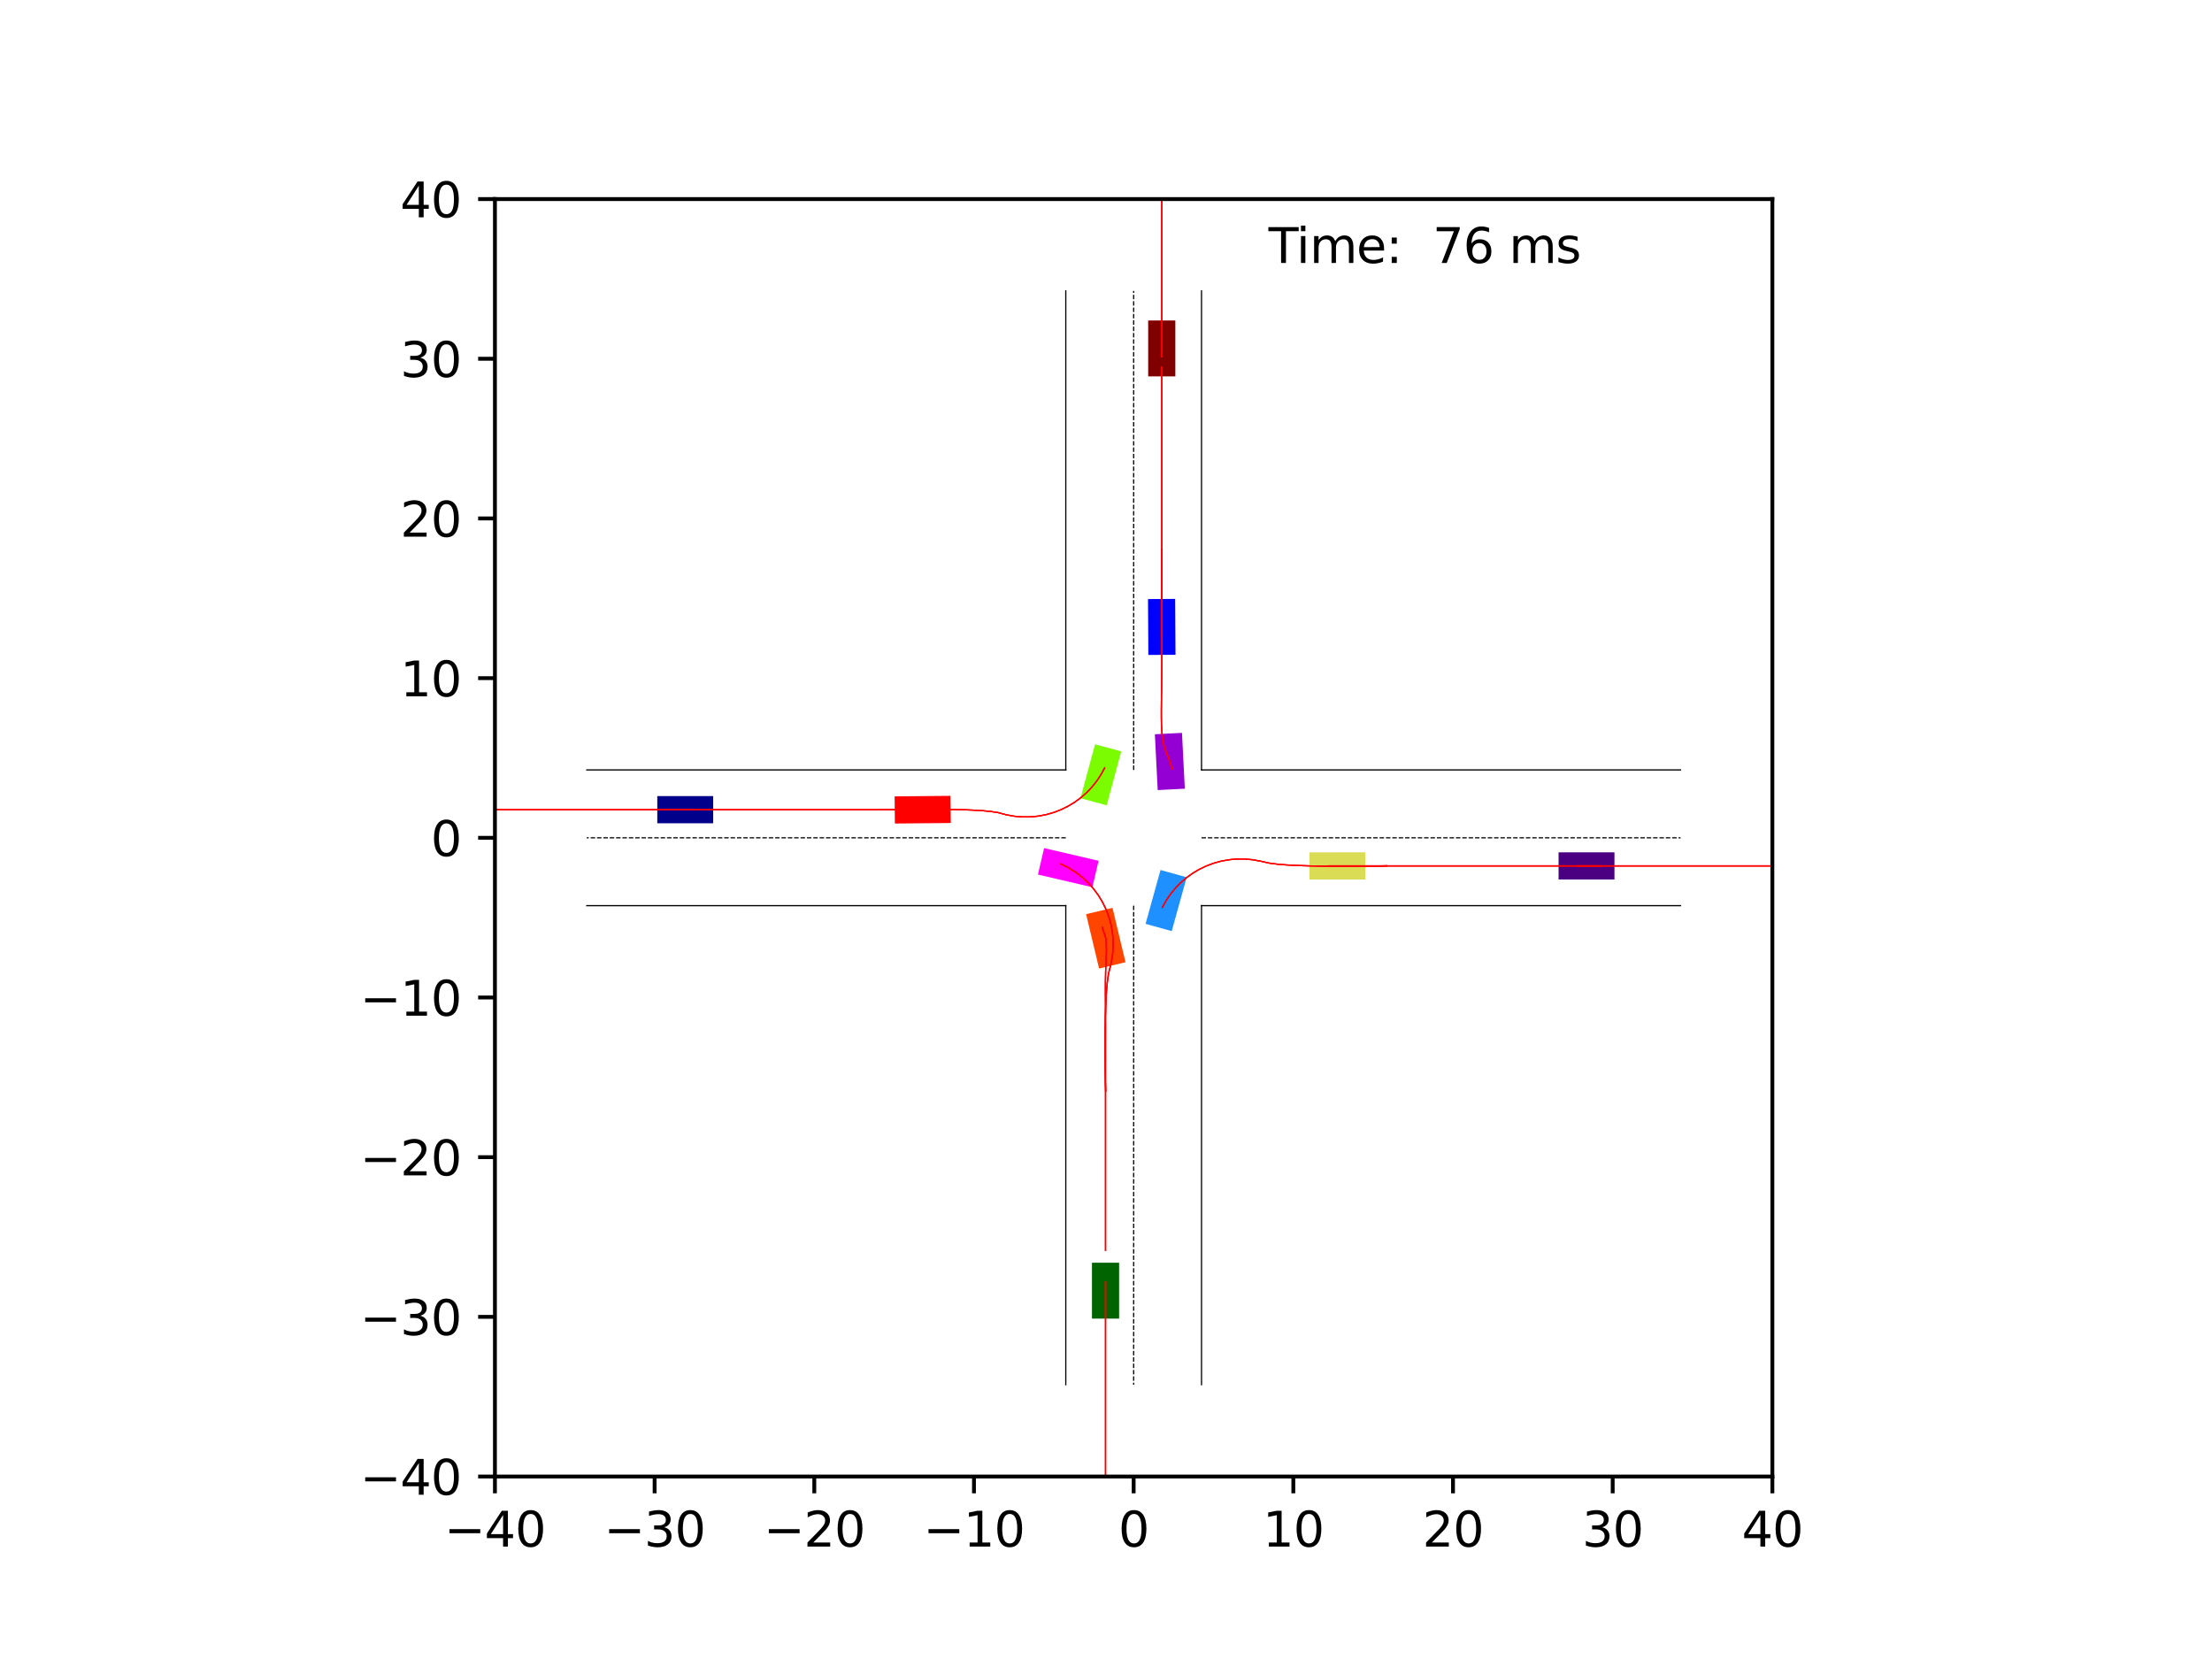 <?xml version="1.0" encoding="utf-8" standalone="no"?>
<!DOCTYPE svg PUBLIC "-//W3C//DTD SVG 1.1//EN"
  "http://www.w3.org/Graphics/SVG/1.1/DTD/svg11.dtd">
<svg xmlns:xlink="http://www.w3.org/1999/xlink" width="460.8pt" height="345.6pt" viewBox="0 0 460.8 345.6" xmlns="http://www.w3.org/2000/svg" version="1.1">
 <defs>
  <style type="text/css">*{stroke-linejoin: round; stroke-linecap: butt}</style>
 </defs>
 <g id="figure_1">
  <g id="patch_1">
   <path d="M 0 345.6 
L 460.8 345.6 
L 460.8 0 
L 0 0 
z
" style="fill: #ffffff"/>
  </g>
  <g id="axes_1">
   <g id="patch_2">
    <path d="M 103.104 307.584 
L 369.216 307.584 
L 369.216 41.472 
L 103.104 41.472 
z
" style="fill: #ffffff"/>
   </g>
   <g id="patch_3">
    <path d="M 148.568 165.845 
L 136.925 165.845 
L 136.926 171.5 
L 148.568 171.5 
z
" clip-path="url(#p9ac6612105)" style="fill: #00008b"/>
   </g>
   <g id="patch_4">
    <path d="M 244.843 78.406 
L 244.843 66.764 
L 239.188 66.764 
L 239.188 78.406 
z
" clip-path="url(#p9ac6612105)" style="fill: #800000"/>
   </g>
   <g id="patch_5">
    <path d="M 227.477 263.047 
L 227.477 274.689 
L 233.132 274.689 
L 233.132 263.047 
z
" clip-path="url(#p9ac6612105)" style="fill: #006400"/>
   </g>
   <g id="patch_6">
    <path d="M 324.678 183.211 
L 336.321 183.211 
L 336.321 177.556 
L 324.678 177.556 
z
" clip-path="url(#p9ac6612105)" style="fill: #4b0082"/>
   </g>
   <g id="patch_7">
    <path d="M 244.879 136.404 
L 244.807 124.762 
L 239.153 124.797 
L 239.224 136.439 
z
" clip-path="url(#p9ac6612105)" style="fill: #0000ff"/>
   </g>
   <g id="patch_8">
    <path d="M 198.011 165.79 
L 186.369 165.9 
L 186.422 171.555 
L 198.064 171.445 
z
" clip-path="url(#p9ac6612105)" style="fill: #ff0000"/>
   </g>
   <g id="patch_9">
    <path d="M 272.79 183.213 
L 284.433 183.208 
L 284.43 177.553 
L 272.788 177.558 
z
" clip-path="url(#p9ac6612105)" style="fill: #dbdc56"/>
   </g>
   <g id="patch_10">
    <path d="M 246.821 164.299 
L 246.228 152.671 
L 240.58 152.959 
L 241.174 164.587 
z
" clip-path="url(#p9ac6612105)" style="fill: #9400d3"/>
   </g>
   <g id="patch_11">
    <path d="M 244.092 193.969 
L 247.205 182.751 
L 241.756 181.239 
L 238.643 192.457 
z
" clip-path="url(#p9ac6612105)" style="fill: #1e90ff"/>
   </g>
   <g id="patch_12">
    <path d="M 226.255 190.438 
L 228.96 201.762 
L 234.46 200.448 
L 231.755 189.124 
z
" clip-path="url(#p9ac6612105)" style="fill: #ff4500"/>
   </g>
   <g id="patch_13">
    <path d="M 228.116 155.054 
L 225.084 166.295 
L 230.544 167.767 
L 233.576 156.526 
z
" clip-path="url(#p9ac6612105)" style="fill: #7cfc00"/>
   </g>
   <g id="patch_14">
    <path d="M 216.226 182.184 
L 227.565 184.826 
L 228.848 179.319 
L 217.51 176.677 
z
" clip-path="url(#p9ac6612105)" style="fill: #ff00ff"/>
   </g>
   <g id="matplotlib.axis_1">
    <g id="xtick_1">
     <g id="line2d_1">
      <defs>
       <path id="m65da8e145f" d="M 0 0 
L 0 3.5 
" style="stroke: #000000; stroke-width: 0.8"/>
      </defs>
      <g>
       <use xlink:href="#m65da8e145f" x="103.104" y="307.584" style="stroke: #000000; stroke-width: 0.8"/>
      </g>
     </g>
     <g id="text_1">
      <!-- −40 -->
      <g transform="translate(92.552 322.182) scale(0.1 -0.1)">
       <defs>
        <path id="DejaVuSans-2212" d="M 678 2272 
L 4684 2272 
L 4684 1741 
L 678 1741 
L 678 2272 
z
" transform="scale(0.016)"/>
        <path id="DejaVuSans-34" d="M 2419 4116 
L 825 1625 
L 2419 1625 
L 2419 4116 
z
M 2253 4666 
L 3047 4666 
L 3047 1625 
L 3713 1625 
L 3713 1100 
L 3047 1100 
L 3047 0 
L 2419 0 
L 2419 1100 
L 313 1100 
L 313 1709 
L 2253 4666 
z
" transform="scale(0.016)"/>
        <path id="DejaVuSans-30" d="M 2034 4250 
Q 1547 4250 1301 3770 
Q 1056 3291 1056 2328 
Q 1056 1369 1301 889 
Q 1547 409 2034 409 
Q 2525 409 2770 889 
Q 3016 1369 3016 2328 
Q 3016 3291 2770 3770 
Q 2525 4250 2034 4250 
z
M 2034 4750 
Q 2819 4750 3233 4129 
Q 3647 3509 3647 2328 
Q 3647 1150 3233 529 
Q 2819 -91 2034 -91 
Q 1250 -91 836 529 
Q 422 1150 422 2328 
Q 422 3509 836 4129 
Q 1250 4750 2034 4750 
z
" transform="scale(0.016)"/>
       </defs>
       <use xlink:href="#DejaVuSans-2212"/>
       <use xlink:href="#DejaVuSans-34" x="83.789"/>
       <use xlink:href="#DejaVuSans-30" x="147.412"/>
      </g>
     </g>
    </g>
    <g id="xtick_2">
     <g id="line2d_2">
      <g>
       <use xlink:href="#m65da8e145f" x="136.368" y="307.584" style="stroke: #000000; stroke-width: 0.8"/>
      </g>
     </g>
     <g id="text_2">
      <!-- −30 -->
      <g transform="translate(125.816 322.182) scale(0.1 -0.1)">
       <defs>
        <path id="DejaVuSans-33" d="M 2597 2516 
Q 3050 2419 3304 2112 
Q 3559 1806 3559 1356 
Q 3559 666 3084 287 
Q 2609 -91 1734 -91 
Q 1441 -91 1130 -33 
Q 819 25 488 141 
L 488 750 
Q 750 597 1062 519 
Q 1375 441 1716 441 
Q 2309 441 2620 675 
Q 2931 909 2931 1356 
Q 2931 1769 2642 2001 
Q 2353 2234 1838 2234 
L 1294 2234 
L 1294 2753 
L 1863 2753 
Q 2328 2753 2575 2939 
Q 2822 3125 2822 3475 
Q 2822 3834 2567 4026 
Q 2313 4219 1838 4219 
Q 1578 4219 1281 4162 
Q 984 4106 628 3988 
L 628 4550 
Q 988 4650 1302 4700 
Q 1616 4750 1894 4750 
Q 2613 4750 3031 4423 
Q 3450 4097 3450 3541 
Q 3450 3153 3228 2886 
Q 3006 2619 2597 2516 
z
" transform="scale(0.016)"/>
       </defs>
       <use xlink:href="#DejaVuSans-2212"/>
       <use xlink:href="#DejaVuSans-33" x="83.789"/>
       <use xlink:href="#DejaVuSans-30" x="147.412"/>
      </g>
     </g>
    </g>
    <g id="xtick_3">
     <g id="line2d_3">
      <g>
       <use xlink:href="#m65da8e145f" x="169.632" y="307.584" style="stroke: #000000; stroke-width: 0.8"/>
      </g>
     </g>
     <g id="text_3">
      <!-- −20 -->
      <g transform="translate(159.08 322.182) scale(0.1 -0.1)">
       <defs>
        <path id="DejaVuSans-32" d="M 1228 531 
L 3431 531 
L 3431 0 
L 469 0 
L 469 531 
Q 828 903 1448 1529 
Q 2069 2156 2228 2338 
Q 2531 2678 2651 2914 
Q 2772 3150 2772 3378 
Q 2772 3750 2511 3984 
Q 2250 4219 1831 4219 
Q 1534 4219 1204 4116 
Q 875 4013 500 3803 
L 500 4441 
Q 881 4594 1212 4672 
Q 1544 4750 1819 4750 
Q 2544 4750 2975 4387 
Q 3406 4025 3406 3419 
Q 3406 3131 3298 2873 
Q 3191 2616 2906 2266 
Q 2828 2175 2409 1742 
Q 1991 1309 1228 531 
z
" transform="scale(0.016)"/>
       </defs>
       <use xlink:href="#DejaVuSans-2212"/>
       <use xlink:href="#DejaVuSans-32" x="83.789"/>
       <use xlink:href="#DejaVuSans-30" x="147.412"/>
      </g>
     </g>
    </g>
    <g id="xtick_4">
     <g id="line2d_4">
      <g>
       <use xlink:href="#m65da8e145f" x="202.896" y="307.584" style="stroke: #000000; stroke-width: 0.8"/>
      </g>
     </g>
     <g id="text_4">
      <!-- −10 -->
      <g transform="translate(192.344 322.182) scale(0.1 -0.1)">
       <defs>
        <path id="DejaVuSans-31" d="M 794 531 
L 1825 531 
L 1825 4091 
L 703 3866 
L 703 4441 
L 1819 4666 
L 2450 4666 
L 2450 531 
L 3481 531 
L 3481 0 
L 794 0 
L 794 531 
z
" transform="scale(0.016)"/>
       </defs>
       <use xlink:href="#DejaVuSans-2212"/>
       <use xlink:href="#DejaVuSans-31" x="83.789"/>
       <use xlink:href="#DejaVuSans-30" x="147.412"/>
      </g>
     </g>
    </g>
    <g id="xtick_5">
     <g id="line2d_5">
      <g>
       <use xlink:href="#m65da8e145f" x="236.16" y="307.584" style="stroke: #000000; stroke-width: 0.8"/>
      </g>
     </g>
     <g id="text_5">
      <!-- 0 -->
      <g transform="translate(232.979 322.182) scale(0.1 -0.1)">
       <use xlink:href="#DejaVuSans-30"/>
      </g>
     </g>
    </g>
    <g id="xtick_6">
     <g id="line2d_6">
      <g>
       <use xlink:href="#m65da8e145f" x="269.424" y="307.584" style="stroke: #000000; stroke-width: 0.8"/>
      </g>
     </g>
     <g id="text_6">
      <!-- 10 -->
      <g transform="translate(263.062 322.182) scale(0.1 -0.1)">
       <use xlink:href="#DejaVuSans-31"/>
       <use xlink:href="#DejaVuSans-30" x="63.623"/>
      </g>
     </g>
    </g>
    <g id="xtick_7">
     <g id="line2d_7">
      <g>
       <use xlink:href="#m65da8e145f" x="302.688" y="307.584" style="stroke: #000000; stroke-width: 0.8"/>
      </g>
     </g>
     <g id="text_7">
      <!-- 20 -->
      <g transform="translate(296.325 322.182) scale(0.1 -0.1)">
       <use xlink:href="#DejaVuSans-32"/>
       <use xlink:href="#DejaVuSans-30" x="63.623"/>
      </g>
     </g>
    </g>
    <g id="xtick_8">
     <g id="line2d_8">
      <g>
       <use xlink:href="#m65da8e145f" x="335.952" y="307.584" style="stroke: #000000; stroke-width: 0.8"/>
      </g>
     </g>
     <g id="text_8">
      <!-- 30 -->
      <g transform="translate(329.589 322.182) scale(0.1 -0.1)">
       <use xlink:href="#DejaVuSans-33"/>
       <use xlink:href="#DejaVuSans-30" x="63.623"/>
      </g>
     </g>
    </g>
    <g id="xtick_9">
     <g id="line2d_9">
      <g>
       <use xlink:href="#m65da8e145f" x="369.216" y="307.584" style="stroke: #000000; stroke-width: 0.8"/>
      </g>
     </g>
     <g id="text_9">
      <!-- 40 -->
      <g transform="translate(362.853 322.182) scale(0.1 -0.1)">
       <use xlink:href="#DejaVuSans-34"/>
       <use xlink:href="#DejaVuSans-30" x="63.623"/>
      </g>
     </g>
    </g>
   </g>
   <g id="matplotlib.axis_2">
    <g id="ytick_1">
     <g id="line2d_10">
      <defs>
       <path id="me2ee05da38" d="M 0 0 
L -3.5 0 
" style="stroke: #000000; stroke-width: 0.8"/>
      </defs>
      <g>
       <use xlink:href="#me2ee05da38" x="103.104" y="307.584" style="stroke: #000000; stroke-width: 0.8"/>
      </g>
     </g>
     <g id="text_10">
      <!-- −40 -->
      <g transform="translate(74.999 311.383) scale(0.1 -0.1)">
       <use xlink:href="#DejaVuSans-2212"/>
       <use xlink:href="#DejaVuSans-34" x="83.789"/>
       <use xlink:href="#DejaVuSans-30" x="147.412"/>
      </g>
     </g>
    </g>
    <g id="ytick_2">
     <g id="line2d_11">
      <g>
       <use xlink:href="#me2ee05da38" x="103.104" y="274.32" style="stroke: #000000; stroke-width: 0.8"/>
      </g>
     </g>
     <g id="text_11">
      <!-- −30 -->
      <g transform="translate(74.999 278.119) scale(0.1 -0.1)">
       <use xlink:href="#DejaVuSans-2212"/>
       <use xlink:href="#DejaVuSans-33" x="83.789"/>
       <use xlink:href="#DejaVuSans-30" x="147.412"/>
      </g>
     </g>
    </g>
    <g id="ytick_3">
     <g id="line2d_12">
      <g>
       <use xlink:href="#me2ee05da38" x="103.104" y="241.056" style="stroke: #000000; stroke-width: 0.8"/>
      </g>
     </g>
     <g id="text_12">
      <!-- −20 -->
      <g transform="translate(74.999 244.855) scale(0.1 -0.1)">
       <use xlink:href="#DejaVuSans-2212"/>
       <use xlink:href="#DejaVuSans-32" x="83.789"/>
       <use xlink:href="#DejaVuSans-30" x="147.412"/>
      </g>
     </g>
    </g>
    <g id="ytick_4">
     <g id="line2d_13">
      <g>
       <use xlink:href="#me2ee05da38" x="103.104" y="207.792" style="stroke: #000000; stroke-width: 0.8"/>
      </g>
     </g>
     <g id="text_13">
      <!-- −10 -->
      <g transform="translate(74.999 211.591) scale(0.1 -0.1)">
       <use xlink:href="#DejaVuSans-2212"/>
       <use xlink:href="#DejaVuSans-31" x="83.789"/>
       <use xlink:href="#DejaVuSans-30" x="147.412"/>
      </g>
     </g>
    </g>
    <g id="ytick_5">
     <g id="line2d_14">
      <g>
       <use xlink:href="#me2ee05da38" x="103.104" y="174.528" style="stroke: #000000; stroke-width: 0.8"/>
      </g>
     </g>
     <g id="text_14">
      <!-- 0 -->
      <g transform="translate(89.742 178.327) scale(0.1 -0.1)">
       <use xlink:href="#DejaVuSans-30"/>
      </g>
     </g>
    </g>
    <g id="ytick_6">
     <g id="line2d_15">
      <g>
       <use xlink:href="#me2ee05da38" x="103.104" y="141.264" style="stroke: #000000; stroke-width: 0.8"/>
      </g>
     </g>
     <g id="text_15">
      <!-- 10 -->
      <g transform="translate(83.379 145.063) scale(0.1 -0.1)">
       <use xlink:href="#DejaVuSans-31"/>
       <use xlink:href="#DejaVuSans-30" x="63.623"/>
      </g>
     </g>
    </g>
    <g id="ytick_7">
     <g id="line2d_16">
      <g>
       <use xlink:href="#me2ee05da38" x="103.104" y="108" style="stroke: #000000; stroke-width: 0.8"/>
      </g>
     </g>
     <g id="text_16">
      <!-- 20 -->
      <g transform="translate(83.379 111.799) scale(0.1 -0.1)">
       <use xlink:href="#DejaVuSans-32"/>
       <use xlink:href="#DejaVuSans-30" x="63.623"/>
      </g>
     </g>
    </g>
    <g id="ytick_8">
     <g id="line2d_17">
      <g>
       <use xlink:href="#me2ee05da38" x="103.104" y="74.736" style="stroke: #000000; stroke-width: 0.8"/>
      </g>
     </g>
     <g id="text_17">
      <!-- 30 -->
      <g transform="translate(83.379 78.535) scale(0.1 -0.1)">
       <use xlink:href="#DejaVuSans-33"/>
       <use xlink:href="#DejaVuSans-30" x="63.623"/>
      </g>
     </g>
    </g>
    <g id="ytick_9">
     <g id="line2d_18">
      <g>
       <use xlink:href="#me2ee05da38" x="103.104" y="41.472" style="stroke: #000000; stroke-width: 0.8"/>
      </g>
     </g>
     <g id="text_18">
      <!-- 40 -->
      <g transform="translate(83.379 45.271) scale(0.1 -0.1)">
       <use xlink:href="#DejaVuSans-34"/>
       <use xlink:href="#DejaVuSans-30" x="63.623"/>
      </g>
     </g>
    </g>
   </g>
   <g id="line2d_19">
    <path d="M 250.297 288.457 
L 250.297 188.665 
" clip-path="url(#p9ac6612105)" style="fill: none; stroke: #000000; stroke-width: 0.25; stroke-linecap: square"/>
   </g>
   <g id="line2d_20">
    <path d="M 250.297 188.665 
L 350.089 188.665 
" clip-path="url(#p9ac6612105)" style="fill: none; stroke: #000000; stroke-width: 0.25; stroke-linecap: square"/>
   </g>
   <g id="line2d_21">
    <path d="M 350.089 160.391 
L 250.297 160.391 
" clip-path="url(#p9ac6612105)" style="fill: none; stroke: #000000; stroke-width: 0.25; stroke-linecap: square"/>
   </g>
   <g id="line2d_22">
    <path d="M 250.297 160.391 
L 250.297 60.599 
" clip-path="url(#p9ac6612105)" style="fill: none; stroke: #000000; stroke-width: 0.25; stroke-linecap: square"/>
   </g>
   <g id="line2d_23">
    <path d="M 222.023 60.599 
L 222.023 160.391 
" clip-path="url(#p9ac6612105)" style="fill: none; stroke: #000000; stroke-width: 0.25; stroke-linecap: square"/>
   </g>
   <g id="line2d_24">
    <path d="M 222.023 160.391 
L 122.231 160.391 
" clip-path="url(#p9ac6612105)" style="fill: none; stroke: #000000; stroke-width: 0.25; stroke-linecap: square"/>
   </g>
   <g id="line2d_25">
    <path d="M 122.231 188.665 
L 222.023 188.665 
" clip-path="url(#p9ac6612105)" style="fill: none; stroke: #000000; stroke-width: 0.25; stroke-linecap: square"/>
   </g>
   <g id="line2d_26">
    <path d="M 222.023 188.665 
L 222.023 288.457 
" clip-path="url(#p9ac6612105)" style="fill: none; stroke: #000000; stroke-width: 0.25; stroke-linecap: square"/>
   </g>
   <g id="line2d_27">
    <path d="M 250.297 174.528 
L 350.089 174.528 
" clip-path="url(#p9ac6612105)" style="fill: none; stroke-dasharray: 0.925,0.4; stroke-dashoffset: 0; stroke: #000000; stroke-width: 0.25"/>
   </g>
   <g id="line2d_28">
    <path d="M 236.16 160.391 
L 236.16 60.599 
" clip-path="url(#p9ac6612105)" style="fill: none; stroke-dasharray: 0.925,0.4; stroke-dashoffset: 0; stroke: #000000; stroke-width: 0.25"/>
   </g>
   <g id="line2d_29">
    <path d="M 222.023 174.528 
L 122.231 174.528 
" clip-path="url(#p9ac6612105)" style="fill: none; stroke-dasharray: 0.925,0.4; stroke-dashoffset: 0; stroke: #000000; stroke-width: 0.25"/>
   </g>
   <g id="line2d_30">
    <path d="M 236.16 188.665 
L 236.16 288.457 
" clip-path="url(#p9ac6612105)" style="fill: none; stroke-dasharray: 0.925,0.4; stroke-dashoffset: 0; stroke: #000000; stroke-width: 0.25"/>
   </g>
   <g id="line2d_31">
    <path d="M 144.634 168.672 
L 142.747 168.672 
L 140.859 168.672 
L 138.972 168.672 
L 137.084 168.672 
L 135.197 168.672 
L 133.309 168.672 
L 131.422 168.672 
L 129.534 168.672 
L 127.647 168.672 
L 125.759 168.672 
L 123.872 168.672 
L 121.984 168.672 
L 120.097 168.672 
L 118.209 168.672 
L 116.322 168.672 
L 114.434 168.672 
L 112.547 168.672 
L 110.659 168.672 
L 108.772 168.672 
L 106.884 168.672 
L 104.996 168.672 
L 103.109 168.672 
L 101.221 168.672 
L 99.334 168.672 
L 97.446 168.672 
L 95.559 168.672 
L 93.671 168.672 
L 91.784 168.672 
L 89.896 168.672 
L 88.009 168.672 
" clip-path="url(#p9ac6612105)" style="fill: none; stroke: #ff0000; stroke-opacity: 0.2; stroke-width: 0.25; stroke-linecap: square"/>
   </g>
   <g id="line2d_32">
    <path d="M 144.634 168.672 
L 142.747 168.672 
L 140.859 168.672 
L 138.972 168.672 
L 137.084 168.672 
L 135.197 168.672 
L 133.309 168.672 
L 131.422 168.672 
L 129.534 168.672 
L 127.647 168.672 
L 125.759 168.672 
L 123.872 168.672 
L 121.984 168.672 
L 120.097 168.672 
L 118.209 168.672 
L 116.322 168.672 
L 114.434 168.672 
L 112.547 168.672 
L 110.659 168.672 
L 108.772 168.672 
L 106.884 168.672 
L 104.996 168.672 
L 103.109 168.672 
L 101.221 168.672 
L 99.334 168.672 
L 97.446 168.672 
L 95.559 168.672 
L 93.671 168.672 
L 91.784 168.672 
L 89.896 168.672 
L 88.009 168.672 
" clip-path="url(#p9ac6612105)" style="fill: none; stroke: #ff0000; stroke-opacity: 0.4; stroke-width: 0.25; stroke-linecap: square"/>
   </g>
   <g id="line2d_33">
    <path d="M 144.634 168.672 
L 142.747 168.672 
L 140.859 168.672 
L 138.972 168.672 
L 137.084 168.672 
L 135.197 168.672 
L 133.309 168.672 
L 131.422 168.672 
L 129.534 168.672 
L 127.647 168.672 
L 125.759 168.672 
L 123.872 168.672 
L 121.984 168.672 
L 120.097 168.672 
L 118.209 168.672 
L 116.322 168.672 
L 114.434 168.672 
L 112.547 168.672 
L 110.659 168.672 
L 108.772 168.672 
L 106.884 168.672 
L 104.996 168.672 
L 103.109 168.672 
L 101.221 168.672 
L 99.334 168.672 
L 97.446 168.672 
L 95.559 168.672 
L 93.671 168.672 
L 91.784 168.672 
L 89.896 168.672 
L 88.009 168.672 
" clip-path="url(#p9ac6612105)" style="fill: none; stroke: #ff0000; stroke-opacity: 0.6; stroke-width: 0.25; stroke-linecap: square"/>
   </g>
   <g id="line2d_34">
    <path d="M 144.634 168.672 
L 142.747 168.672 
L 140.859 168.672 
L 138.972 168.672 
L 137.084 168.672 
L 135.197 168.672 
L 133.309 168.672 
L 131.422 168.672 
L 129.534 168.672 
L 127.647 168.672 
L 125.759 168.672 
L 123.872 168.672 
L 121.984 168.672 
L 120.097 168.672 
L 118.209 168.672 
L 116.322 168.672 
L 114.434 168.672 
L 112.547 168.672 
L 110.659 168.672 
L 108.772 168.672 
L 106.884 168.672 
L 104.996 168.672 
L 103.109 168.672 
L 101.221 168.672 
L 99.334 168.672 
L 97.446 168.672 
L 95.559 168.672 
L 93.671 168.672 
L 91.784 168.672 
L 89.896 168.672 
L 88.009 168.672 
" clip-path="url(#p9ac6612105)" style="fill: none; stroke: #ff0000; stroke-opacity: 0.8; stroke-width: 0.25; stroke-linecap: square"/>
   </g>
   <g id="line2d_35">
    <path d="M 144.634 168.672 
L 142.747 168.672 
L 140.859 168.672 
L 138.972 168.672 
L 137.084 168.672 
L 135.197 168.672 
L 133.309 168.672 
L 131.422 168.672 
L 129.534 168.672 
L 127.647 168.672 
L 125.759 168.672 
L 123.872 168.672 
L 121.984 168.672 
L 120.097 168.672 
L 118.209 168.672 
L 116.322 168.672 
L 114.434 168.672 
L 112.547 168.672 
L 110.659 168.672 
L 108.772 168.672 
L 106.884 168.672 
L 104.996 168.672 
L 103.109 168.672 
L 101.221 168.672 
L 99.334 168.672 
L 97.446 168.672 
L 95.559 168.672 
L 93.671 168.672 
L 91.784 168.672 
L 89.896 168.672 
L 88.009 168.672 
" clip-path="url(#p9ac6612105)" style="fill: none; stroke: #ff0000; stroke-width: 0.25; stroke-linecap: square"/>
   </g>
   <g id="line2d_36">
    <path d="M 242.016 74.341 
L 242.016 72.585 
L 242.016 70.829 
L 242.016 69.073 
L 242.016 67.317 
L 242.016 65.561 
L 242.016 63.804 
L 242.016 62.048 
L 242.016 60.292 
L 242.016 58.536 
L 242.016 56.78 
L 242.016 55.024 
L 242.016 53.268 
L 242.016 51.512 
L 242.016 49.755 
L 242.016 47.999 
L 242.016 46.243 
L 242.016 44.487 
L 242.016 42.731 
L 242.016 40.975 
L 242.016 39.219 
L 242.016 37.463 
L 242.016 35.707 
L 242.016 33.95 
L 242.016 32.194 
L 242.016 30.438 
L 242.016 28.682 
L 242.016 26.926 
L 242.016 25.17 
L 242.016 23.414 
L 242.016 21.658 
" clip-path="url(#p9ac6612105)" style="fill: none; stroke: #ff0000; stroke-opacity: 0.2; stroke-width: 0.25; stroke-linecap: square"/>
   </g>
   <g id="line2d_37">
    <path d="M 242.016 74.341 
L 242.016 72.585 
L 242.016 70.829 
L 242.016 69.073 
L 242.016 67.317 
L 242.016 65.561 
L 242.016 63.804 
L 242.016 62.048 
L 242.016 60.292 
L 242.016 58.536 
L 242.016 56.78 
L 242.016 55.024 
L 242.016 53.268 
L 242.016 51.512 
L 242.016 49.755 
L 242.016 47.999 
L 242.016 46.243 
L 242.016 44.487 
L 242.016 42.731 
L 242.016 40.975 
L 242.016 39.219 
L 242.016 37.463 
L 242.016 35.707 
L 242.016 33.95 
L 242.016 32.194 
L 242.016 30.438 
L 242.016 28.682 
L 242.016 26.926 
L 242.016 25.17 
L 242.016 23.414 
L 242.016 21.658 
" clip-path="url(#p9ac6612105)" style="fill: none; stroke: #ff0000; stroke-opacity: 0.4; stroke-width: 0.25; stroke-linecap: square"/>
   </g>
   <g id="line2d_38">
    <path d="M 242.016 74.341 
L 242.016 72.585 
L 242.016 70.829 
L 242.016 69.073 
L 242.016 67.317 
L 242.016 65.561 
L 242.016 63.804 
L 242.016 62.048 
L 242.016 60.292 
L 242.016 58.536 
L 242.016 56.78 
L 242.016 55.024 
L 242.016 53.268 
L 242.016 51.512 
L 242.016 49.755 
L 242.016 47.999 
L 242.016 46.243 
L 242.016 44.487 
L 242.016 42.731 
L 242.016 40.975 
L 242.016 39.219 
L 242.016 37.463 
L 242.016 35.707 
L 242.016 33.95 
L 242.016 32.194 
L 242.016 30.438 
L 242.016 28.682 
L 242.016 26.926 
L 242.016 25.17 
L 242.016 23.414 
L 242.016 21.658 
" clip-path="url(#p9ac6612105)" style="fill: none; stroke: #ff0000; stroke-opacity: 0.6; stroke-width: 0.25; stroke-linecap: square"/>
   </g>
   <g id="line2d_39">
    <path d="M 242.016 74.341 
L 242.016 72.585 
L 242.016 70.829 
L 242.016 69.073 
L 242.016 67.317 
L 242.016 65.561 
L 242.016 63.804 
L 242.016 62.048 
L 242.016 60.292 
L 242.016 58.536 
L 242.016 56.78 
L 242.016 55.024 
L 242.016 53.268 
L 242.016 51.512 
L 242.016 49.755 
L 242.016 47.999 
L 242.016 46.243 
L 242.016 44.487 
L 242.016 42.731 
L 242.016 40.975 
L 242.016 39.219 
L 242.016 37.463 
L 242.016 35.707 
L 242.016 33.95 
L 242.016 32.194 
L 242.016 30.438 
L 242.016 28.682 
L 242.016 26.926 
L 242.016 25.17 
L 242.016 23.414 
L 242.016 21.658 
" clip-path="url(#p9ac6612105)" style="fill: none; stroke: #ff0000; stroke-opacity: 0.8; stroke-width: 0.25; stroke-linecap: square"/>
   </g>
   <g id="line2d_40">
    <path d="M 242.016 74.341 
L 242.016 72.585 
L 242.016 70.829 
L 242.016 69.073 
L 242.016 67.317 
L 242.016 65.561 
L 242.016 63.804 
L 242.016 62.048 
L 242.016 60.292 
L 242.016 58.536 
L 242.016 56.78 
L 242.016 55.024 
L 242.016 53.268 
L 242.016 51.512 
L 242.016 49.755 
L 242.016 47.999 
L 242.016 46.243 
L 242.016 44.487 
L 242.016 42.731 
L 242.016 40.975 
L 242.016 39.219 
L 242.016 37.463 
L 242.016 35.707 
L 242.016 33.95 
L 242.016 32.194 
L 242.016 30.438 
L 242.016 28.682 
L 242.016 26.926 
L 242.016 25.17 
L 242.016 23.414 
L 242.016 21.658 
" clip-path="url(#p9ac6612105)" style="fill: none; stroke: #ff0000; stroke-width: 0.25; stroke-linecap: square"/>
   </g>
   <g id="line2d_41">
    <path d="M 230.304 267.003 
L 230.304 268.868 
L 230.304 270.733 
L 230.304 272.598 
L 230.304 274.463 
L 230.304 276.328 
L 230.304 278.193 
L 230.304 280.058 
L 230.304 281.923 
L 230.304 283.788 
L 230.304 285.653 
L 230.304 287.519 
L 230.304 289.384 
L 230.304 291.249 
L 230.304 293.114 
L 230.304 294.979 
L 230.304 296.844 
L 230.304 298.71 
L 230.304 300.575 
L 230.304 302.44 
L 230.304 304.305 
L 230.304 306.17 
L 230.304 308.035 
L 230.304 309.901 
L 230.304 311.766 
L 230.304 313.631 
L 230.304 315.496 
L 230.304 317.361 
L 230.304 319.226 
L 230.304 321.092 
L 230.304 322.957 
" clip-path="url(#p9ac6612105)" style="fill: none; stroke: #ff0000; stroke-opacity: 0.2; stroke-width: 0.25; stroke-linecap: square"/>
   </g>
   <g id="line2d_42">
    <path d="M 230.304 267.003 
L 230.304 268.868 
L 230.304 270.733 
L 230.304 272.598 
L 230.304 274.463 
L 230.304 276.328 
L 230.304 278.193 
L 230.304 280.058 
L 230.304 281.923 
L 230.304 283.788 
L 230.304 285.653 
L 230.304 287.519 
L 230.304 289.384 
L 230.304 291.249 
L 230.304 293.114 
L 230.304 294.979 
L 230.304 296.844 
L 230.304 298.71 
L 230.304 300.575 
L 230.304 302.44 
L 230.304 304.305 
L 230.304 306.17 
L 230.304 308.035 
L 230.304 309.901 
L 230.304 311.766 
L 230.304 313.631 
L 230.304 315.496 
L 230.304 317.361 
L 230.304 319.226 
L 230.304 321.092 
L 230.304 322.957 
" clip-path="url(#p9ac6612105)" style="fill: none; stroke: #ff0000; stroke-opacity: 0.4; stroke-width: 0.25; stroke-linecap: square"/>
   </g>
   <g id="line2d_43">
    <path d="M 230.304 267.003 
L 230.304 268.868 
L 230.304 270.733 
L 230.304 272.598 
L 230.304 274.463 
L 230.304 276.328 
L 230.304 278.193 
L 230.304 280.058 
L 230.304 281.923 
L 230.304 283.788 
L 230.304 285.653 
L 230.304 287.519 
L 230.304 289.384 
L 230.304 291.249 
L 230.304 293.114 
L 230.304 294.979 
L 230.304 296.844 
L 230.304 298.71 
L 230.304 300.575 
L 230.304 302.44 
L 230.304 304.305 
L 230.304 306.17 
L 230.304 308.035 
L 230.304 309.901 
L 230.304 311.766 
L 230.304 313.631 
L 230.304 315.496 
L 230.304 317.361 
L 230.304 319.226 
L 230.304 321.092 
L 230.304 322.957 
" clip-path="url(#p9ac6612105)" style="fill: none; stroke: #ff0000; stroke-opacity: 0.6; stroke-width: 0.25; stroke-linecap: square"/>
   </g>
   <g id="line2d_44">
    <path d="M 230.304 267.003 
L 230.304 268.868 
L 230.304 270.733 
L 230.304 272.598 
L 230.304 274.463 
L 230.304 276.328 
L 230.304 278.193 
L 230.304 280.058 
L 230.304 281.923 
L 230.304 283.788 
L 230.304 285.653 
L 230.304 287.519 
L 230.304 289.384 
L 230.304 291.249 
L 230.304 293.114 
L 230.304 294.979 
L 230.304 296.844 
L 230.304 298.71 
L 230.304 300.575 
L 230.304 302.44 
L 230.304 304.305 
L 230.304 306.17 
L 230.304 308.035 
L 230.304 309.901 
L 230.304 311.766 
L 230.304 313.631 
L 230.304 315.496 
L 230.304 317.361 
L 230.304 319.226 
L 230.304 321.092 
L 230.304 322.957 
" clip-path="url(#p9ac6612105)" style="fill: none; stroke: #ff0000; stroke-opacity: 0.8; stroke-width: 0.25; stroke-linecap: square"/>
   </g>
   <g id="line2d_45">
    <path d="M 230.304 267.003 
L 230.304 268.868 
L 230.304 270.733 
L 230.304 272.598 
L 230.304 274.463 
L 230.304 276.328 
L 230.304 278.193 
L 230.304 280.058 
L 230.304 281.923 
L 230.304 283.788 
L 230.304 285.653 
L 230.304 287.519 
L 230.304 289.384 
L 230.304 291.249 
L 230.304 293.114 
L 230.304 294.979 
L 230.304 296.844 
L 230.304 298.71 
L 230.304 300.575 
L 230.304 302.44 
L 230.304 304.305 
L 230.304 306.17 
L 230.304 308.035 
L 230.304 309.901 
L 230.304 311.766 
L 230.304 313.631 
L 230.304 315.496 
L 230.304 317.361 
L 230.304 319.226 
L 230.304 321.092 
L 230.304 322.957 
" clip-path="url(#p9ac6612105)" style="fill: none; stroke: #ff0000; stroke-width: 0.25; stroke-linecap: square"/>
   </g>
   <g id="line2d_46">
    <path d="M 328.635 180.384 
L 330.5 180.384 
L 332.365 180.384 
L 334.23 180.384 
L 336.095 180.384 
L 337.96 180.384 
L 339.825 180.384 
L 341.69 180.384 
L 343.555 180.384 
L 345.42 180.384 
L 347.285 180.384 
L 349.151 180.384 
L 351.016 180.384 
L 352.881 180.384 
L 354.746 180.384 
L 356.611 180.384 
L 358.476 180.384 
L 360.342 180.384 
L 362.207 180.384 
L 364.072 180.384 
L 365.937 180.384 
L 367.802 180.384 
L 369.667 180.384 
L 371.533 180.384 
L 373.398 180.384 
L 375.263 180.384 
L 377.128 180.384 
L 378.993 180.384 
L 380.858 180.384 
L 382.724 180.384 
L 384.589 180.384 
" clip-path="url(#p9ac6612105)" style="fill: none; stroke: #ff0000; stroke-opacity: 0.2; stroke-width: 0.25; stroke-linecap: square"/>
   </g>
   <g id="line2d_47">
    <path d="M 328.635 180.384 
L 330.5 180.384 
L 332.365 180.384 
L 334.23 180.384 
L 336.095 180.384 
L 337.96 180.384 
L 339.825 180.384 
L 341.69 180.384 
L 343.555 180.384 
L 345.42 180.384 
L 347.285 180.384 
L 349.151 180.384 
L 351.016 180.384 
L 352.881 180.384 
L 354.746 180.384 
L 356.611 180.384 
L 358.476 180.384 
L 360.342 180.384 
L 362.207 180.384 
L 364.072 180.384 
L 365.937 180.384 
L 367.802 180.384 
L 369.667 180.384 
L 371.533 180.384 
L 373.398 180.384 
L 375.263 180.384 
L 377.128 180.384 
L 378.993 180.384 
L 380.858 180.384 
L 382.724 180.384 
L 384.589 180.384 
" clip-path="url(#p9ac6612105)" style="fill: none; stroke: #ff0000; stroke-opacity: 0.4; stroke-width: 0.25; stroke-linecap: square"/>
   </g>
   <g id="line2d_48">
    <path d="M 328.635 180.384 
L 330.5 180.384 
L 332.365 180.384 
L 334.23 180.384 
L 336.095 180.384 
L 337.96 180.384 
L 339.825 180.384 
L 341.69 180.384 
L 343.555 180.384 
L 345.42 180.384 
L 347.285 180.384 
L 349.151 180.384 
L 351.016 180.384 
L 352.881 180.384 
L 354.746 180.384 
L 356.611 180.384 
L 358.476 180.384 
L 360.342 180.384 
L 362.207 180.384 
L 364.072 180.384 
L 365.937 180.384 
L 367.802 180.384 
L 369.667 180.384 
L 371.533 180.384 
L 373.398 180.384 
L 375.263 180.384 
L 377.128 180.384 
L 378.993 180.384 
L 380.858 180.384 
L 382.724 180.384 
L 384.589 180.384 
" clip-path="url(#p9ac6612105)" style="fill: none; stroke: #ff0000; stroke-opacity: 0.6; stroke-width: 0.25; stroke-linecap: square"/>
   </g>
   <g id="line2d_49">
    <path d="M 328.635 180.384 
L 330.5 180.384 
L 332.365 180.384 
L 334.23 180.384 
L 336.095 180.384 
L 337.96 180.384 
L 339.825 180.384 
L 341.69 180.384 
L 343.555 180.384 
L 345.42 180.384 
L 347.285 180.384 
L 349.151 180.384 
L 351.016 180.384 
L 352.881 180.384 
L 354.746 180.384 
L 356.611 180.384 
L 358.476 180.384 
L 360.342 180.384 
L 362.207 180.384 
L 364.072 180.384 
L 365.937 180.384 
L 367.802 180.384 
L 369.667 180.384 
L 371.533 180.384 
L 373.398 180.384 
L 375.263 180.384 
L 377.128 180.384 
L 378.993 180.384 
L 380.858 180.384 
L 382.724 180.384 
L 384.589 180.384 
" clip-path="url(#p9ac6612105)" style="fill: none; stroke: #ff0000; stroke-opacity: 0.8; stroke-width: 0.25; stroke-linecap: square"/>
   </g>
   <g id="line2d_50">
    <path d="M 328.635 180.384 
L 330.5 180.384 
L 332.365 180.384 
L 334.23 180.384 
L 336.095 180.384 
L 337.96 180.384 
L 339.825 180.384 
L 341.69 180.384 
L 343.555 180.384 
L 345.42 180.384 
L 347.285 180.384 
L 349.151 180.384 
L 351.016 180.384 
L 352.881 180.384 
L 354.746 180.384 
L 356.611 180.384 
L 358.476 180.384 
L 360.342 180.384 
L 362.207 180.384 
L 364.072 180.384 
L 365.937 180.384 
L 367.802 180.384 
L 369.667 180.384 
L 371.533 180.384 
L 373.398 180.384 
L 375.263 180.384 
L 377.128 180.384 
L 378.993 180.384 
L 380.858 180.384 
L 382.724 180.384 
L 384.589 180.384 
" clip-path="url(#p9ac6612105)" style="fill: none; stroke: #ff0000; stroke-width: 0.25; stroke-linecap: square"/>
   </g>
   <g id="line2d_51">
    <path d="M 242.015 132.436 
L 242.016 130.601 
L 242.016 128.754 
L 242.016 126.899 
L 242.016 125.038 
L 242.016 123.171 
L 242.016 121.301 
L 242.016 119.429 
L 242.016 117.556 
L 242.016 115.682 
L 242.016 113.808 
L 242.016 111.934 
L 242.016 110.061 
L 242.016 108.189 
L 242.016 106.317 
L 242.016 104.447 
L 242.016 102.578 
L 242.016 100.709 
L 242.016 98.842 
L 242.016 96.974 
L 242.016 95.108 
L 242.016 93.242 
L 242.016 91.376 
L 242.016 89.511 
L 242.016 87.646 
L 242.016 85.781 
L 242.016 83.916 
L 242.016 82.052 
L 242.016 80.187 
L 242.016 78.322 
L 242.016 76.458 
" clip-path="url(#p9ac6612105)" style="fill: none; stroke: #ff0000; stroke-opacity: 0.2; stroke-width: 0.25; stroke-linecap: square"/>
   </g>
   <g id="line2d_52">
    <path d="M 242.015 132.436 
L 242.016 130.601 
L 242.016 128.754 
L 242.016 126.899 
L 242.016 125.038 
L 242.016 123.171 
L 242.016 121.301 
L 242.016 119.429 
L 242.016 117.556 
L 242.016 115.682 
L 242.016 113.808 
L 242.016 111.934 
L 242.016 110.061 
L 242.016 108.189 
L 242.016 106.318 
L 242.016 104.447 
L 242.016 102.578 
L 242.016 100.709 
L 242.016 98.842 
L 242.016 96.975 
L 242.016 95.108 
L 242.016 93.242 
L 242.016 91.376 
L 242.016 89.511 
L 242.016 87.646 
L 242.016 85.781 
L 242.016 83.917 
L 242.016 82.052 
L 242.016 80.187 
L 242.016 78.323 
L 242.016 76.458 
" clip-path="url(#p9ac6612105)" style="fill: none; stroke: #ff0000; stroke-opacity: 0.4; stroke-width: 0.25; stroke-linecap: square"/>
   </g>
   <g id="line2d_53">
    <path d="M 242.015 132.436 
L 242.016 130.601 
L 242.016 128.754 
L 242.016 126.899 
L 242.016 125.038 
L 242.016 123.171 
L 242.016 121.301 
L 242.016 119.429 
L 242.016 117.556 
L 242.016 115.682 
L 242.016 113.808 
L 242.016 111.934 
L 242.016 110.061 
L 242.016 108.189 
L 242.016 106.317 
L 242.016 104.447 
L 242.016 102.578 
L 242.016 100.709 
L 242.016 98.842 
L 242.016 96.975 
L 242.016 95.108 
L 242.016 93.242 
L 242.016 91.376 
L 242.016 89.511 
L 242.016 87.646 
L 242.016 85.781 
L 242.016 83.916 
L 242.016 82.052 
L 242.016 80.187 
L 242.016 78.323 
L 242.016 76.458 
" clip-path="url(#p9ac6612105)" style="fill: none; stroke: #ff0000; stroke-opacity: 0.6; stroke-width: 0.25; stroke-linecap: square"/>
   </g>
   <g id="line2d_54">
    <path d="M 242.015 132.436 
L 242.016 130.601 
L 242.016 128.754 
L 242.016 126.899 
L 242.016 125.038 
L 242.016 123.171 
L 242.016 121.301 
L 242.016 119.429 
L 242.016 117.556 
L 242.016 115.682 
L 242.016 113.808 
L 242.016 111.934 
L 242.016 110.061 
L 242.016 108.189 
L 242.016 106.318 
L 242.016 104.447 
L 242.016 102.578 
L 242.016 100.709 
L 242.016 98.842 
L 242.016 96.975 
L 242.016 95.108 
L 242.016 93.242 
L 242.016 91.376 
L 242.016 89.511 
L 242.016 87.646 
L 242.016 85.781 
L 242.016 83.916 
L 242.016 82.052 
L 242.016 80.187 
L 242.016 78.323 
L 242.016 76.458 
" clip-path="url(#p9ac6612105)" style="fill: none; stroke: #ff0000; stroke-opacity: 0.8; stroke-width: 0.25; stroke-linecap: square"/>
   </g>
   <g id="line2d_55">
    <path d="M 242.015 132.436 
L 242.016 130.601 
L 242.016 128.754 
L 242.016 126.899 
L 242.016 125.038 
L 242.016 123.171 
L 242.016 121.301 
L 242.016 119.429 
L 242.016 117.556 
L 242.016 115.682 
L 242.016 113.808 
L 242.016 111.934 
L 242.016 110.061 
L 242.016 108.189 
L 242.016 106.318 
L 242.016 104.447 
L 242.016 102.578 
L 242.016 100.709 
L 242.016 98.842 
L 242.016 96.975 
L 242.016 95.108 
L 242.016 93.242 
L 242.016 91.376 
L 242.016 89.511 
L 242.016 87.646 
L 242.016 85.781 
L 242.016 83.916 
L 242.016 82.052 
L 242.016 80.187 
L 242.016 78.323 
L 242.016 76.458 
" clip-path="url(#p9ac6612105)" style="fill: none; stroke: #ff0000; stroke-width: 0.25; stroke-linecap: square"/>
   </g>
   <g id="line2d_56">
    <path d="M 194.08 168.672 
L 192.217 168.672 
L 190.351 168.673 
L 188.484 168.672 
L 186.616 168.672 
L 184.747 168.672 
L 182.878 168.672 
L 181.009 168.672 
L 179.14 168.672 
L 177.272 168.672 
L 175.404 168.672 
L 173.536 168.672 
L 171.668 168.672 
L 169.801 168.672 
L 167.935 168.672 
L 166.069 168.672 
L 164.203 168.672 
L 162.337 168.672 
L 160.471 168.672 
L 158.606 168.672 
L 156.741 168.672 
L 154.875 168.672 
L 153.01 168.672 
L 151.145 168.672 
L 149.28 168.672 
L 147.415 168.672 
L 145.55 168.672 
L 143.685 168.672 
L 141.82 168.672 
L 139.955 168.672 
L 138.091 168.672 
" clip-path="url(#p9ac6612105)" style="fill: none; stroke: #ff0000; stroke-opacity: 0.2; stroke-width: 0.25; stroke-linecap: square"/>
   </g>
   <g id="line2d_57">
    <path d="M 194.08 168.672 
L 192.217 168.672 
L 190.351 168.673 
L 188.484 168.672 
L 186.616 168.672 
L 184.747 168.672 
L 182.878 168.672 
L 181.009 168.672 
L 179.14 168.672 
L 177.272 168.672 
L 175.404 168.672 
L 173.536 168.672 
L 171.668 168.672 
L 169.801 168.672 
L 167.935 168.672 
L 166.069 168.672 
L 164.203 168.672 
L 162.337 168.672 
L 160.471 168.672 
L 158.606 168.672 
L 156.741 168.672 
L 154.875 168.672 
L 153.01 168.672 
L 151.145 168.672 
L 149.28 168.672 
L 147.415 168.672 
L 145.55 168.672 
L 143.685 168.672 
L 141.821 168.672 
L 139.956 168.672 
L 138.091 168.672 
" clip-path="url(#p9ac6612105)" style="fill: none; stroke: #ff0000; stroke-opacity: 0.4; stroke-width: 0.25; stroke-linecap: square"/>
   </g>
   <g id="line2d_58">
    <path d="M 194.08 168.672 
L 192.217 168.672 
L 190.351 168.673 
L 188.484 168.672 
L 186.616 168.672 
L 184.747 168.672 
L 182.878 168.672 
L 181.009 168.672 
L 179.14 168.672 
L 177.272 168.672 
L 175.404 168.672 
L 173.536 168.672 
L 171.668 168.672 
L 169.801 168.672 
L 167.935 168.672 
L 166.069 168.672 
L 164.203 168.672 
L 162.337 168.672 
L 160.471 168.672 
L 158.606 168.672 
L 156.741 168.672 
L 154.875 168.672 
L 153.01 168.672 
L 151.145 168.672 
L 149.28 168.672 
L 147.415 168.672 
L 145.55 168.672 
L 143.685 168.672 
L 141.82 168.672 
L 139.956 168.672 
L 138.091 168.672 
" clip-path="url(#p9ac6612105)" style="fill: none; stroke: #ff0000; stroke-opacity: 0.6; stroke-width: 0.25; stroke-linecap: square"/>
   </g>
   <g id="line2d_59">
    <path d="M 194.08 168.672 
L 192.217 168.672 
L 190.351 168.673 
L 188.484 168.672 
L 186.616 168.672 
L 184.747 168.672 
L 182.878 168.672 
L 181.009 168.672 
L 179.14 168.672 
L 177.272 168.672 
L 175.404 168.672 
L 173.536 168.672 
L 171.668 168.672 
L 169.801 168.672 
L 167.935 168.672 
L 166.069 168.672 
L 164.203 168.672 
L 162.337 168.672 
L 160.471 168.672 
L 158.606 168.672 
L 156.741 168.672 
L 154.875 168.672 
L 153.01 168.672 
L 151.145 168.672 
L 149.28 168.672 
L 147.415 168.672 
L 145.55 168.672 
L 143.685 168.672 
L 141.821 168.672 
L 139.956 168.672 
L 138.091 168.672 
" clip-path="url(#p9ac6612105)" style="fill: none; stroke: #ff0000; stroke-opacity: 0.8; stroke-width: 0.25; stroke-linecap: square"/>
   </g>
   <g id="line2d_60">
    <path d="M 194.08 168.672 
L 192.217 168.672 
L 190.351 168.673 
L 188.484 168.672 
L 186.616 168.672 
L 184.747 168.672 
L 182.878 168.672 
L 181.009 168.672 
L 179.14 168.672 
L 177.272 168.672 
L 175.404 168.672 
L 173.536 168.672 
L 171.668 168.672 
L 169.801 168.672 
L 167.935 168.672 
L 166.069 168.672 
L 164.203 168.672 
L 162.337 168.672 
L 160.471 168.672 
L 158.606 168.672 
L 156.741 168.672 
L 154.875 168.672 
L 153.01 168.672 
L 151.145 168.672 
L 149.28 168.672 
L 147.415 168.672 
L 145.55 168.672 
L 143.685 168.672 
L 141.82 168.672 
L 139.956 168.672 
L 138.091 168.672 
" clip-path="url(#p9ac6612105)" style="fill: none; stroke: #ff0000; stroke-width: 0.25; stroke-linecap: square"/>
   </g>
   <g id="line2d_61">
    <path d="M 276.731 180.383 
L 278.61 180.383 
L 280.491 180.384 
L 282.375 180.384 
L 284.26 180.384 
L 286.146 180.384 
L 288.033 180.384 
L 289.921 180.384 
L 291.81 180.384 
L 293.699 180.384 
L 295.588 180.384 
L 297.477 180.384 
L 299.366 180.384 
L 301.254 180.384 
L 303.143 180.384 
L 305.032 180.384 
L 306.92 180.384 
L 308.809 180.384 
L 310.697 180.384 
L 312.585 180.384 
L 314.473 180.384 
L 316.361 180.384 
L 318.248 180.384 
L 320.136 180.384 
L 322.024 180.384 
L 323.911 180.384 
L 325.799 180.384 
L 327.686 180.384 
L 329.573 180.384 
L 331.461 180.384 
L 333.348 180.384 
" clip-path="url(#p9ac6612105)" style="fill: none; stroke: #ff0000; stroke-opacity: 0.2; stroke-width: 0.25; stroke-linecap: square"/>
   </g>
   <g id="line2d_62">
    <path d="M 276.731 180.383 
L 278.61 180.383 
L 280.491 180.384 
L 282.375 180.384 
L 284.26 180.384 
L 286.146 180.384 
L 288.033 180.384 
L 289.921 180.384 
L 291.81 180.384 
L 293.699 180.384 
L 295.588 180.384 
L 297.477 180.384 
L 299.366 180.384 
L 301.254 180.384 
L 303.143 180.384 
L 305.032 180.384 
L 306.92 180.384 
L 308.809 180.384 
L 310.697 180.384 
L 312.585 180.384 
L 314.473 180.384 
L 316.361 180.384 
L 318.248 180.384 
L 320.136 180.384 
L 322.024 180.384 
L 323.911 180.384 
L 325.799 180.384 
L 327.686 180.384 
L 329.573 180.384 
L 331.461 180.384 
L 333.348 180.384 
" clip-path="url(#p9ac6612105)" style="fill: none; stroke: #ff0000; stroke-opacity: 0.4; stroke-width: 0.25; stroke-linecap: square"/>
   </g>
   <g id="line2d_63">
    <path d="M 276.731 180.383 
L 278.61 180.383 
L 280.491 180.384 
L 282.375 180.384 
L 284.26 180.384 
L 286.146 180.384 
L 288.033 180.384 
L 289.921 180.384 
L 291.81 180.384 
L 293.699 180.384 
L 295.588 180.384 
L 297.477 180.384 
L 299.366 180.384 
L 301.254 180.384 
L 303.143 180.384 
L 305.032 180.384 
L 306.92 180.384 
L 308.809 180.384 
L 310.697 180.384 
L 312.585 180.384 
L 314.473 180.384 
L 316.361 180.384 
L 318.248 180.384 
L 320.136 180.384 
L 322.024 180.384 
L 323.911 180.384 
L 325.799 180.384 
L 327.686 180.384 
L 329.573 180.384 
L 331.461 180.384 
L 333.348 180.384 
" clip-path="url(#p9ac6612105)" style="fill: none; stroke: #ff0000; stroke-opacity: 0.6; stroke-width: 0.25; stroke-linecap: square"/>
   </g>
   <g id="line2d_64">
    <path d="M 276.731 180.383 
L 278.61 180.383 
L 280.491 180.384 
L 282.375 180.384 
L 284.26 180.384 
L 286.146 180.384 
L 288.033 180.384 
L 289.921 180.384 
L 291.81 180.384 
L 293.699 180.384 
L 295.588 180.384 
L 297.477 180.384 
L 299.366 180.384 
L 301.254 180.384 
L 303.143 180.384 
L 305.032 180.384 
L 306.92 180.384 
L 308.809 180.384 
L 310.697 180.384 
L 312.585 180.384 
L 314.473 180.384 
L 316.361 180.384 
L 318.248 180.384 
L 320.136 180.384 
L 322.024 180.384 
L 323.911 180.384 
L 325.799 180.384 
L 327.686 180.384 
L 329.573 180.384 
L 331.461 180.384 
L 333.348 180.384 
" clip-path="url(#p9ac6612105)" style="fill: none; stroke: #ff0000; stroke-opacity: 0.8; stroke-width: 0.25; stroke-linecap: square"/>
   </g>
   <g id="line2d_65">
    <path d="M 276.731 180.383 
L 278.61 180.383 
L 280.491 180.384 
L 282.375 180.384 
L 284.26 180.384 
L 286.146 180.384 
L 288.033 180.384 
L 289.921 180.384 
L 291.81 180.384 
L 293.699 180.384 
L 295.588 180.384 
L 297.477 180.384 
L 299.366 180.384 
L 301.254 180.384 
L 303.143 180.384 
L 305.032 180.384 
L 306.92 180.384 
L 308.809 180.384 
L 310.697 180.384 
L 312.585 180.384 
L 314.473 180.384 
L 316.361 180.384 
L 318.248 180.384 
L 320.136 180.384 
L 322.024 180.384 
L 323.911 180.384 
L 325.799 180.384 
L 327.686 180.384 
L 329.573 180.384 
L 331.461 180.384 
L 333.348 180.384 
" clip-path="url(#p9ac6612105)" style="fill: none; stroke: #ff0000; stroke-width: 0.25; stroke-linecap: square"/>
   </g>
   <g id="line2d_66">
    <path d="M 244.165 160.204 
L 243.7 158.629 
L 243.109 157.129 
L 242.564 155.64 
L 242.248 154.108 
L 242.066 152.57 
L 241.972 151.037 
L 241.933 149.51 
L 241.926 147.989 
L 241.937 146.472 
L 241.956 144.957 
L 241.976 143.443 
L 241.994 141.929 
L 242.008 140.414 
L 242.018 138.897 
L 242.023 137.379 
L 242.025 135.86 
L 242.025 134.338 
L 242.023 132.814 
L 242.021 131.289 
L 242.019 129.762 
L 242.017 128.235 
L 242.015 126.706 
L 242.014 125.176 
L 242.013 123.646 
L 242.013 122.115 
L 242.013 120.584 
L 242.013 119.054 
L 242.014 117.523 
L 242.014 115.993 
L 242.015 114.463 
" clip-path="url(#p9ac6612105)" style="fill: none; stroke: #ff0000; stroke-opacity: 0.2; stroke-width: 0.25; stroke-linecap: square"/>
   </g>
   <g id="line2d_67">
    <path d="M 244.165 160.204 
L 243.7 158.629 
L 243.109 157.129 
L 242.561 155.641 
L 242.244 154.109 
L 242.063 152.571 
L 241.97 151.038 
L 241.932 149.511 
L 241.927 147.99 
L 241.939 146.472 
L 241.958 144.958 
L 241.979 143.444 
L 241.997 141.93 
L 242.011 140.415 
L 242.02 138.898 
L 242.026 137.38 
L 242.028 135.86 
L 242.027 134.338 
L 242.025 132.815 
L 242.023 131.29 
L 242.021 129.763 
L 242.019 128.235 
L 242.017 126.706 
L 242.016 125.176 
L 242.015 123.646 
L 242.015 122.115 
L 242.015 120.584 
L 242.015 119.053 
L 242.016 117.523 
L 242.016 115.992 
L 242.017 114.462 
" clip-path="url(#p9ac6612105)" style="fill: none; stroke: #ff0000; stroke-opacity: 0.4; stroke-width: 0.25; stroke-linecap: square"/>
   </g>
   <g id="line2d_68">
    <path d="M 244.165 160.204 
L 243.703 158.628 
L 243.11 157.129 
L 242.559 155.642 
L 242.241 154.11 
L 242.061 152.572 
L 241.969 151.039 
L 241.932 149.512 
L 241.928 147.99 
L 241.94 146.473 
L 241.96 144.958 
L 241.98 143.444 
L 241.998 141.93 
L 242.012 140.415 
L 242.021 138.899 
L 242.026 137.381 
L 242.028 135.861 
L 242.027 134.339 
L 242.025 132.815 
L 242.023 131.29 
L 242.02 129.763 
L 242.018 128.235 
L 242.016 126.706 
L 242.015 125.177 
L 242.014 123.646 
L 242.014 122.115 
L 242.014 120.584 
L 242.014 119.053 
L 242.014 117.523 
L 242.015 115.992 
L 242.015 114.462 
" clip-path="url(#p9ac6612105)" style="fill: none; stroke: #ff0000; stroke-opacity: 0.6; stroke-width: 0.25; stroke-linecap: square"/>
   </g>
   <g id="line2d_69">
    <path d="M 244.165 160.204 
L 243.701 158.629 
L 243.11 157.129 
L 242.541 155.648 
L 242.22 154.116 
L 242.042 152.578 
L 241.956 151.044 
L 241.926 149.516 
L 241.926 147.995 
L 241.943 146.477 
L 241.964 144.962 
L 241.986 143.448 
L 242.003 141.934 
L 242.016 140.419 
L 242.024 138.902 
L 242.028 137.384 
L 242.028 135.864 
L 242.027 134.342 
L 242.024 132.818 
L 242.021 131.293 
L 242.018 129.766 
L 242.016 128.237 
L 242.015 126.708 
L 242.014 125.178 
L 242.013 123.647 
L 242.013 122.116 
L 242.014 120.585 
L 242.014 119.054 
L 242.014 117.522 
L 242.015 115.991 
L 242.016 114.46 
" clip-path="url(#p9ac6612105)" style="fill: none; stroke: #ff0000; stroke-opacity: 0.8; stroke-width: 0.25; stroke-linecap: square"/>
   </g>
   <g id="line2d_70">
    <path d="M 244.165 160.204 
L 243.701 158.629 
L 243.11 157.129 
L 242.539 155.649 
L 242.217 154.117 
L 242.039 152.579 
L 241.954 151.044 
L 241.925 149.517 
L 241.927 147.995 
L 241.943 146.478 
L 241.966 144.963 
L 241.987 143.448 
L 242.005 141.934 
L 242.017 140.419 
L 242.025 138.902 
L 242.028 137.384 
L 242.029 135.864 
L 242.027 134.342 
L 242.024 132.818 
L 242.021 131.293 
L 242.019 129.766 
L 242.017 128.237 
L 242.015 126.708 
L 242.014 125.178 
L 242.014 123.647 
L 242.014 122.116 
L 242.014 120.585 
L 242.015 119.053 
L 242.015 117.522 
L 242.016 115.991 
L 242.016 114.46 
" clip-path="url(#p9ac6612105)" style="fill: none; stroke: #ff0000; stroke-width: 0.25; stroke-linecap: square"/>
   </g>
   <g id="line2d_71">
    <path d="M 242.133 189.03 
L 242.924 187.604 
L 243.833 186.267 
L 244.849 185.025 
L 245.965 183.884 
L 247.171 182.849 
L 248.462 181.923 
L 249.831 181.111 
L 251.274 180.417 
L 252.787 179.847 
L 254.362 179.407 
L 255.99 179.106 
L 257.658 178.952 
L 259.351 178.953 
L 261.051 179.112 
L 262.741 179.432 
L 264.429 179.806 
L 266.149 180.032 
L 267.885 180.172 
L 269.627 180.267 
L 271.373 180.336 
L 273.121 180.387 
L 274.872 180.424 
L 276.624 180.45 
L 278.377 180.465 
L 280.131 180.472 
L 281.885 180.47 
L 283.64 180.458 
L 285.396 180.437 
L 287.152 180.405 
L 288.908 180.364 
" clip-path="url(#p9ac6612105)" style="fill: none; stroke: #ff0000; stroke-opacity: 0.2; stroke-width: 0.25; stroke-linecap: square"/>
   </g>
   <g id="line2d_72">
    <path d="M 242.133 189.03 
L 242.924 187.604 
L 243.833 186.266 
L 244.849 185.024 
L 245.964 183.883 
L 247.17 182.848 
L 248.461 181.922 
L 249.83 181.11 
L 251.272 180.416 
L 252.785 179.845 
L 254.36 179.406 
L 255.988 179.105 
L 257.656 178.951 
L 259.349 178.952 
L 261.049 179.111 
L 262.738 179.431 
L 264.426 179.805 
L 266.146 180.031 
L 267.882 180.171 
L 269.623 180.266 
L 271.369 180.335 
L 273.118 180.385 
L 274.869 180.422 
L 276.621 180.447 
L 278.374 180.463 
L 280.128 180.469 
L 281.882 180.467 
L 283.637 180.455 
L 285.393 180.434 
L 287.149 180.403 
L 288.905 180.362 
" clip-path="url(#p9ac6612105)" style="fill: none; stroke: #ff0000; stroke-opacity: 0.4; stroke-width: 0.25; stroke-linecap: square"/>
   </g>
   <g id="line2d_73">
    <path d="M 242.133 189.03 
L 242.924 187.604 
L 243.831 186.265 
L 244.845 185.022 
L 245.958 183.879 
L 247.162 182.841 
L 248.452 181.914 
L 249.82 181.101 
L 251.263 180.406 
L 252.775 179.836 
L 254.35 179.398 
L 255.979 179.098 
L 257.647 178.947 
L 259.34 178.948 
L 261.039 179.108 
L 262.729 179.429 
L 264.416 179.804 
L 266.137 180.03 
L 267.872 180.171 
L 269.614 180.266 
L 271.36 180.335 
L 273.109 180.386 
L 274.859 180.422 
L 276.611 180.448 
L 278.365 180.464 
L 280.119 180.47 
L 281.873 180.468 
L 283.629 180.457 
L 285.384 180.437 
L 287.14 180.406 
L 288.897 180.366 
" clip-path="url(#p9ac6612105)" style="fill: none; stroke: #ff0000; stroke-opacity: 0.6; stroke-width: 0.25; stroke-linecap: square"/>
   </g>
   <g id="line2d_74">
    <path d="M 242.133 189.03 
L 242.924 187.604 
L 243.83 186.265 
L 244.844 185.021 
L 245.956 183.877 
L 247.16 182.839 
L 248.449 181.911 
L 249.817 181.098 
L 251.26 180.404 
L 252.772 179.834 
L 254.347 179.395 
L 255.976 179.097 
L 257.644 178.945 
L 259.337 178.948 
L 261.037 179.108 
L 262.726 179.428 
L 264.413 179.804 
L 266.134 180.03 
L 267.869 180.171 
L 269.611 180.267 
L 271.357 180.335 
L 273.106 180.386 
L 274.857 180.422 
L 276.609 180.447 
L 278.363 180.463 
L 280.117 180.469 
L 281.872 180.467 
L 283.628 180.455 
L 285.384 180.435 
L 287.14 180.405 
L 288.896 180.365 
" clip-path="url(#p9ac6612105)" style="fill: none; stroke: #ff0000; stroke-opacity: 0.8; stroke-width: 0.25; stroke-linecap: square"/>
   </g>
   <g id="line2d_75">
    <path d="M 242.133 189.03 
L 242.924 187.604 
L 243.832 186.266 
L 244.847 185.023 
L 245.961 183.881 
L 247.166 182.845 
L 248.456 181.918 
L 249.824 181.106 
L 251.267 180.411 
L 252.779 179.841 
L 254.354 179.402 
L 255.982 179.102 
L 257.65 178.949 
L 259.343 178.95 
L 261.043 179.11 
L 262.732 179.431 
L 264.419 179.806 
L 266.14 180.033 
L 267.875 180.173 
L 269.617 180.268 
L 271.364 180.336 
L 273.113 180.386 
L 274.864 180.421 
L 276.616 180.446 
L 278.37 180.461 
L 280.124 180.467 
L 281.879 180.464 
L 283.635 180.452 
L 285.391 180.432 
L 287.147 180.402 
L 288.904 180.362 
" clip-path="url(#p9ac6612105)" style="fill: none; stroke: #ff0000; stroke-width: 0.25; stroke-linecap: square"/>
   </g>
   <g id="line2d_76">
    <path d="M 229.629 193.198 
L 230.356 195.443 
L 230.492 197.764 
L 230.415 200.06 
L 230.326 202.332 
L 230.282 204.589 
L 230.278 206.832 
L 230.29 209.065 
L 230.303 211.292 
L 230.307 213.516 
L 230.306 215.737 
L 230.304 217.958 
L 230.302 220.18 
L 230.302 222.403 
L 230.302 224.629 
L 230.303 226.857 
L 230.303 229.087 
L 230.303 231.32 
L 230.304 233.555 
L 230.304 235.792 
L 230.304 238.03 
L 230.304 240.271 
L 230.305 242.512 
L 230.305 244.755 
L 230.305 246.999 
L 230.305 249.243 
L 230.305 251.488 
L 230.306 253.733 
L 230.306 255.978 
L 230.306 258.223 
L 230.306 260.468 
" clip-path="url(#p9ac6612105)" style="fill: none; stroke: #ff0000; stroke-opacity: 0.2; stroke-width: 0.25; stroke-linecap: square"/>
   </g>
   <g id="line2d_77">
    <path d="M 229.629 193.198 
L 230.357 195.443 
L 230.493 197.764 
L 230.416 200.06 
L 230.326 202.332 
L 230.282 204.589 
L 230.279 206.832 
L 230.291 209.065 
L 230.303 211.292 
L 230.308 213.515 
L 230.307 215.737 
L 230.305 217.958 
L 230.303 220.18 
L 230.303 222.403 
L 230.303 224.629 
L 230.304 226.857 
L 230.304 229.087 
L 230.304 231.32 
L 230.304 233.555 
L 230.304 235.792 
L 230.304 238.03 
L 230.304 240.271 
L 230.304 242.512 
L 230.304 244.755 
L 230.304 246.999 
L 230.304 249.243 
L 230.304 251.487 
L 230.304 253.732 
L 230.304 255.978 
L 230.303 258.223 
L 230.303 260.468 
" clip-path="url(#p9ac6612105)" style="fill: none; stroke: #ff0000; stroke-opacity: 0.4; stroke-width: 0.25; stroke-linecap: square"/>
   </g>
   <g id="line2d_78">
    <path d="M 229.629 193.198 
L 230.357 195.443 
L 230.493 197.764 
L 230.416 200.06 
L 230.326 202.332 
L 230.282 204.588 
L 230.279 206.832 
L 230.291 209.065 
L 230.304 211.292 
L 230.308 213.515 
L 230.307 215.737 
L 230.305 217.958 
L 230.304 220.18 
L 230.304 222.403 
L 230.304 224.629 
L 230.304 226.857 
L 230.305 229.087 
L 230.305 231.32 
L 230.305 233.555 
L 230.305 235.792 
L 230.305 238.03 
L 230.305 240.271 
L 230.305 242.512 
L 230.305 244.755 
L 230.305 246.999 
L 230.305 249.243 
L 230.305 251.487 
L 230.305 253.732 
L 230.305 255.978 
L 230.305 258.223 
L 230.305 260.468 
" clip-path="url(#p9ac6612105)" style="fill: none; stroke: #ff0000; stroke-opacity: 0.6; stroke-width: 0.25; stroke-linecap: square"/>
   </g>
   <g id="line2d_79">
    <path d="M 229.629 193.198 
L 230.357 195.443 
L 230.493 197.764 
L 230.416 200.06 
L 230.326 202.332 
L 230.283 204.588 
L 230.279 206.832 
L 230.291 209.065 
L 230.304 211.292 
L 230.308 213.515 
L 230.308 215.737 
L 230.305 217.958 
L 230.304 220.18 
L 230.304 222.403 
L 230.304 224.629 
L 230.304 226.857 
L 230.304 229.087 
L 230.304 231.32 
L 230.304 233.555 
L 230.304 235.792 
L 230.304 238.03 
L 230.304 240.271 
L 230.304 242.512 
L 230.304 244.755 
L 230.304 246.999 
L 230.304 249.243 
L 230.304 251.487 
L 230.304 253.732 
L 230.304 255.978 
L 230.304 258.223 
L 230.304 260.468 
" clip-path="url(#p9ac6612105)" style="fill: none; stroke: #ff0000; stroke-opacity: 0.8; stroke-width: 0.25; stroke-linecap: square"/>
   </g>
   <g id="line2d_80">
    <path d="M 229.629 193.198 
L 230.358 195.443 
L 230.493 197.764 
L 230.416 200.06 
L 230.326 202.332 
L 230.283 204.588 
L 230.279 206.832 
L 230.291 209.065 
L 230.304 211.292 
L 230.309 213.515 
L 230.308 215.737 
L 230.306 217.958 
L 230.304 220.18 
L 230.304 222.403 
L 230.304 224.629 
L 230.304 226.857 
L 230.305 229.087 
L 230.305 231.32 
L 230.305 233.555 
L 230.305 235.792 
L 230.305 238.03 
L 230.305 240.271 
L 230.305 242.512 
L 230.305 244.755 
L 230.304 246.999 
L 230.304 249.243 
L 230.304 251.487 
L 230.304 253.732 
L 230.304 255.978 
L 230.304 258.223 
L 230.304 260.468 
" clip-path="url(#p9ac6612105)" style="fill: none; stroke: #ff0000; stroke-width: 0.25; stroke-linecap: square"/>
   </g>
   <g id="line2d_81">
    <path d="M 230.111 159.978 
L 229.329 161.41 
L 228.433 162.755 
L 227.429 164.004 
L 226.326 165.154 
L 225.132 166.199 
L 223.853 167.135 
L 222.494 167.957 
L 221.06 168.662 
L 219.555 169.244 
L 217.985 169.696 
L 216.36 170.009 
L 214.694 170.176 
L 213 170.189 
L 211.298 170.043 
L 209.604 169.737 
L 207.933 169.285 
L 206.213 169.028 
L 204.476 168.871 
L 202.731 168.769 
L 200.982 168.699 
L 199.23 168.648 
L 197.476 168.613 
L 195.721 168.589 
L 193.964 168.576 
L 192.207 168.571 
L 190.449 168.576 
L 188.69 168.591 
L 186.932 168.615 
L 185.172 168.65 
L 183.413 168.696 
" clip-path="url(#p9ac6612105)" style="fill: none; stroke: #ff0000; stroke-opacity: 0.2; stroke-width: 0.25; stroke-linecap: square"/>
   </g>
   <g id="line2d_82">
    <path d="M 230.111 159.978 
L 229.329 161.41 
L 228.433 162.754 
L 227.429 164.004 
L 226.326 165.153 
L 225.132 166.198 
L 223.852 167.134 
L 222.493 167.956 
L 221.059 168.661 
L 219.554 169.243 
L 217.984 169.694 
L 216.36 170.008 
L 214.693 170.174 
L 213 170.187 
L 211.297 170.041 
L 209.603 169.735 
L 207.932 169.282 
L 206.213 169.025 
L 204.476 168.869 
L 202.731 168.767 
L 200.982 168.697 
L 199.229 168.647 
L 197.475 168.612 
L 195.72 168.589 
L 193.963 168.576 
L 192.206 168.572 
L 190.448 168.577 
L 188.689 168.591 
L 186.93 168.616 
L 185.171 168.65 
L 183.411 168.696 
" clip-path="url(#p9ac6612105)" style="fill: none; stroke: #ff0000; stroke-opacity: 0.4; stroke-width: 0.25; stroke-linecap: square"/>
   </g>
   <g id="line2d_83">
    <path d="M 230.111 159.978 
L 229.331 161.411 
L 228.434 162.755 
L 227.429 164.003 
L 226.324 165.151 
L 225.129 166.195 
L 223.849 167.129 
L 222.489 167.951 
L 221.055 168.655 
L 219.55 169.237 
L 217.98 169.689 
L 216.356 170.003 
L 214.69 170.17 
L 212.996 170.184 
L 211.294 170.039 
L 209.6 169.732 
L 207.929 169.279 
L 206.21 169.023 
L 204.473 168.867 
L 202.728 168.765 
L 200.978 168.696 
L 199.226 168.647 
L 197.472 168.613 
L 195.716 168.59 
L 193.96 168.577 
L 192.202 168.574 
L 190.444 168.58 
L 188.685 168.594 
L 186.926 168.619 
L 185.167 168.653 
L 183.408 168.698 
" clip-path="url(#p9ac6612105)" style="fill: none; stroke: #ff0000; stroke-opacity: 0.6; stroke-width: 0.25; stroke-linecap: square"/>
   </g>
   <g id="line2d_84">
    <path d="M 230.111 159.978 
L 229.331 161.411 
L 228.434 162.755 
L 227.429 164.003 
L 226.324 165.151 
L 225.128 166.194 
L 223.848 167.128 
L 222.488 167.949 
L 221.054 168.653 
L 219.549 169.235 
L 217.979 169.687 
L 216.355 170.001 
L 214.689 170.169 
L 212.996 170.183 
L 211.293 170.038 
L 209.6 169.732 
L 207.929 169.278 
L 206.209 169.022 
L 204.473 168.866 
L 202.728 168.765 
L 200.978 168.696 
L 199.226 168.648 
L 197.472 168.614 
L 195.716 168.592 
L 193.959 168.58 
L 192.202 168.576 
L 190.444 168.582 
L 188.685 168.597 
L 186.926 168.62 
L 185.166 168.654 
L 183.407 168.699 
" clip-path="url(#p9ac6612105)" style="fill: none; stroke: #ff0000; stroke-opacity: 0.8; stroke-width: 0.25; stroke-linecap: square"/>
   </g>
   <g id="line2d_85">
    <path d="M 230.111 159.978 
L 229.33 161.411 
L 228.433 162.755 
L 227.428 164.003 
L 226.325 165.152 
L 225.13 166.196 
L 223.851 167.131 
L 222.491 167.953 
L 221.057 168.657 
L 219.552 169.239 
L 217.983 169.691 
L 216.359 170.004 
L 214.692 170.171 
L 212.999 170.185 
L 211.297 170.039 
L 209.603 169.733 
L 207.932 169.279 
L 206.213 169.023 
L 204.476 168.867 
L 202.731 168.766 
L 200.982 168.698 
L 199.229 168.649 
L 197.475 168.616 
L 195.719 168.594 
L 193.963 168.582 
L 192.205 168.578 
L 190.447 168.584 
L 188.688 168.598 
L 186.929 168.621 
L 185.169 168.654 
L 183.41 168.698 
" clip-path="url(#p9ac6612105)" style="fill: none; stroke: #ff0000; stroke-width: 0.25; stroke-linecap: square"/>
   </g>
   <g id="line2d_86">
    <path d="M 220.987 179.985 
L 222.537 180.753 
L 224.006 181.663 
L 225.376 182.704 
L 226.634 183.862 
L 227.769 185.122 
L 228.775 186.474 
L 229.648 187.906 
L 230.385 189.409 
L 230.982 190.976 
L 231.436 192.6 
L 231.739 194.268 
L 231.887 195.969 
L 231.875 197.686 
L 231.7 199.403 
L 231.361 201.102 
L 230.936 202.787 
L 230.686 204.512 
L 230.527 206.25 
L 230.418 207.994 
L 230.339 209.743 
L 230.283 211.493 
L 230.243 213.245 
L 230.215 214.998 
L 230.199 216.752 
L 230.194 218.507 
L 230.199 220.262 
L 230.214 222.018 
L 230.241 223.774 
L 230.279 225.53 
L 230.329 227.287 
" clip-path="url(#p9ac6612105)" style="fill: none; stroke: #ff0000; stroke-opacity: 0.2; stroke-width: 0.25; stroke-linecap: square"/>
   </g>
   <g id="line2d_87">
    <path d="M 220.987 179.985 
L 222.537 180.752 
L 224.006 181.663 
L 225.376 182.703 
L 226.634 183.861 
L 227.769 185.121 
L 228.776 186.473 
L 229.649 187.904 
L 230.386 189.407 
L 230.983 190.975 
L 231.436 192.598 
L 231.74 194.267 
L 231.888 195.967 
L 231.876 197.684 
L 231.701 199.401 
L 231.363 201.1 
L 230.937 202.785 
L 230.687 204.51 
L 230.528 206.248 
L 230.419 207.992 
L 230.341 209.74 
L 230.285 211.491 
L 230.245 213.242 
L 230.218 214.996 
L 230.203 216.75 
L 230.198 218.504 
L 230.203 220.26 
L 230.218 222.016 
L 230.245 223.772 
L 230.283 225.528 
L 230.332 227.285 
" clip-path="url(#p9ac6612105)" style="fill: none; stroke: #ff0000; stroke-opacity: 0.4; stroke-width: 0.25; stroke-linecap: square"/>
   </g>
   <g id="line2d_88">
    <path d="M 220.987 179.985 
L 222.538 180.751 
L 224.008 181.66 
L 225.379 182.699 
L 226.637 183.856 
L 227.774 185.115 
L 228.781 186.466 
L 229.654 187.898 
L 230.391 189.4 
L 230.988 190.968 
L 231.44 192.592 
L 231.742 194.26 
L 231.888 195.961 
L 231.875 197.678 
L 231.7 199.394 
L 231.362 201.094 
L 230.935 202.779 
L 230.685 204.503 
L 230.526 206.241 
L 230.417 207.986 
L 230.339 209.734 
L 230.283 211.484 
L 230.243 213.236 
L 230.216 214.989 
L 230.201 216.743 
L 230.196 218.498 
L 230.2 220.254 
L 230.215 222.01 
L 230.241 223.766 
L 230.279 225.522 
L 230.327 227.279 
" clip-path="url(#p9ac6612105)" style="fill: none; stroke: #ff0000; stroke-opacity: 0.6; stroke-width: 0.25; stroke-linecap: square"/>
   </g>
   <g id="line2d_89">
    <path d="M 220.987 179.985 
L 222.538 180.75 
L 224.008 181.659 
L 225.38 182.698 
L 226.638 183.854 
L 227.775 185.114 
L 228.782 186.464 
L 229.656 187.895 
L 230.392 189.398 
L 230.989 190.966 
L 231.441 192.59 
L 231.742 194.259 
L 231.888 195.959 
L 231.874 197.676 
L 231.699 199.393 
L 231.361 201.092 
L 230.934 202.777 
L 230.684 204.501 
L 230.525 206.239 
L 230.416 207.984 
L 230.338 209.732 
L 230.282 211.483 
L 230.243 213.235 
L 230.217 214.988 
L 230.202 216.742 
L 230.197 218.497 
L 230.202 220.253 
L 230.217 222.009 
L 230.243 223.765 
L 230.28 225.522 
L 230.328 227.278 
" clip-path="url(#p9ac6612105)" style="fill: none; stroke: #ff0000; stroke-opacity: 0.8; stroke-width: 0.25; stroke-linecap: square"/>
   </g>
   <g id="line2d_90">
    <path d="M 220.987 179.985 
L 222.537 180.752 
L 224.007 181.661 
L 225.378 182.701 
L 226.636 183.858 
L 227.771 185.119 
L 228.778 186.47 
L 229.651 187.901 
L 230.387 189.404 
L 230.984 190.971 
L 231.437 192.595 
L 231.739 194.263 
L 231.886 195.964 
L 231.873 197.681 
L 231.698 199.397 
L 231.359 201.097 
L 230.932 202.781 
L 230.682 204.506 
L 230.523 206.244 
L 230.414 207.989 
L 230.337 209.737 
L 230.282 211.487 
L 230.244 213.239 
L 230.218 214.993 
L 230.204 216.747 
L 230.199 218.502 
L 230.204 220.258 
L 230.22 222.014 
L 230.246 223.77 
L 230.282 225.527 
L 230.33 227.284 
" clip-path="url(#p9ac6612105)" style="fill: none; stroke: #ff0000; stroke-width: 0.25; stroke-linecap: square"/>
   </g>
   <g id="patch_15">
    <path d="M 103.104 307.584 
L 103.104 41.472 
" style="fill: none; stroke: #000000; stroke-width: 0.8; stroke-linejoin: miter; stroke-linecap: square"/>
   </g>
   <g id="patch_16">
    <path d="M 369.216 307.584 
L 369.216 41.472 
" style="fill: none; stroke: #000000; stroke-width: 0.8; stroke-linejoin: miter; stroke-linecap: square"/>
   </g>
   <g id="patch_17">
    <path d="M 103.104 307.584 
L 369.216 307.584 
" style="fill: none; stroke: #000000; stroke-width: 0.8; stroke-linejoin: miter; stroke-linecap: square"/>
   </g>
   <g id="patch_18">
    <path d="M 103.104 41.472 
L 369.216 41.472 
" style="fill: none; stroke: #000000; stroke-width: 0.8; stroke-linejoin: miter; stroke-linecap: square"/>
   </g>
   <g id="text_19">
    <!-- Time:  76 ms -->
    <g transform="translate(264.254 54.778) scale(0.1 -0.1)">
     <defs>
      <path id="DejaVuSans-54" d="M -19 4666 
L 3928 4666 
L 3928 4134 
L 2272 4134 
L 2272 0 
L 1638 0 
L 1638 4134 
L -19 4134 
L -19 4666 
z
" transform="scale(0.016)"/>
      <path id="DejaVuSans-69" d="M 603 3500 
L 1178 3500 
L 1178 0 
L 603 0 
L 603 3500 
z
M 603 4863 
L 1178 4863 
L 1178 4134 
L 603 4134 
L 603 4863 
z
" transform="scale(0.016)"/>
      <path id="DejaVuSans-6d" d="M 3328 2828 
Q 3544 3216 3844 3400 
Q 4144 3584 4550 3584 
Q 5097 3584 5394 3201 
Q 5691 2819 5691 2113 
L 5691 0 
L 5113 0 
L 5113 2094 
Q 5113 2597 4934 2840 
Q 4756 3084 4391 3084 
Q 3944 3084 3684 2787 
Q 3425 2491 3425 1978 
L 3425 0 
L 2847 0 
L 2847 2094 
Q 2847 2600 2669 2842 
Q 2491 3084 2119 3084 
Q 1678 3084 1418 2786 
Q 1159 2488 1159 1978 
L 1159 0 
L 581 0 
L 581 3500 
L 1159 3500 
L 1159 2956 
Q 1356 3278 1631 3431 
Q 1906 3584 2284 3584 
Q 2666 3584 2933 3390 
Q 3200 3197 3328 2828 
z
" transform="scale(0.016)"/>
      <path id="DejaVuSans-65" d="M 3597 1894 
L 3597 1613 
L 953 1613 
Q 991 1019 1311 708 
Q 1631 397 2203 397 
Q 2534 397 2845 478 
Q 3156 559 3463 722 
L 3463 178 
Q 3153 47 2828 -22 
Q 2503 -91 2169 -91 
Q 1331 -91 842 396 
Q 353 884 353 1716 
Q 353 2575 817 3079 
Q 1281 3584 2069 3584 
Q 2775 3584 3186 3129 
Q 3597 2675 3597 1894 
z
M 3022 2063 
Q 3016 2534 2758 2815 
Q 2500 3097 2075 3097 
Q 1594 3097 1305 2825 
Q 1016 2553 972 2059 
L 3022 2063 
z
" transform="scale(0.016)"/>
      <path id="DejaVuSans-3a" d="M 750 794 
L 1409 794 
L 1409 0 
L 750 0 
L 750 794 
z
M 750 3309 
L 1409 3309 
L 1409 2516 
L 750 2516 
L 750 3309 
z
" transform="scale(0.016)"/>
      <path id="DejaVuSans-20" transform="scale(0.016)"/>
      <path id="DejaVuSans-37" d="M 525 4666 
L 3525 4666 
L 3525 4397 
L 1831 0 
L 1172 0 
L 2766 4134 
L 525 4134 
L 525 4666 
z
" transform="scale(0.016)"/>
      <path id="DejaVuSans-36" d="M 2113 2584 
Q 1688 2584 1439 2293 
Q 1191 2003 1191 1497 
Q 1191 994 1439 701 
Q 1688 409 2113 409 
Q 2538 409 2786 701 
Q 3034 994 3034 1497 
Q 3034 2003 2786 2293 
Q 2538 2584 2113 2584 
z
M 3366 4563 
L 3366 3988 
Q 3128 4100 2886 4159 
Q 2644 4219 2406 4219 
Q 1781 4219 1451 3797 
Q 1122 3375 1075 2522 
Q 1259 2794 1537 2939 
Q 1816 3084 2150 3084 
Q 2853 3084 3261 2657 
Q 3669 2231 3669 1497 
Q 3669 778 3244 343 
Q 2819 -91 2113 -91 
Q 1303 -91 875 529 
Q 447 1150 447 2328 
Q 447 3434 972 4092 
Q 1497 4750 2381 4750 
Q 2619 4750 2861 4703 
Q 3103 4656 3366 4563 
z
" transform="scale(0.016)"/>
      <path id="DejaVuSans-73" d="M 2834 3397 
L 2834 2853 
Q 2591 2978 2328 3040 
Q 2066 3103 1784 3103 
Q 1356 3103 1142 2972 
Q 928 2841 928 2578 
Q 928 2378 1081 2264 
Q 1234 2150 1697 2047 
L 1894 2003 
Q 2506 1872 2764 1633 
Q 3022 1394 3022 966 
Q 3022 478 2636 193 
Q 2250 -91 1575 -91 
Q 1294 -91 989 -36 
Q 684 19 347 128 
L 347 722 
Q 666 556 975 473 
Q 1284 391 1588 391 
Q 1994 391 2212 530 
Q 2431 669 2431 922 
Q 2431 1156 2273 1281 
Q 2116 1406 1581 1522 
L 1381 1569 
Q 847 1681 609 1914 
Q 372 2147 372 2553 
Q 372 3047 722 3315 
Q 1072 3584 1716 3584 
Q 2034 3584 2315 3537 
Q 2597 3491 2834 3397 
z
" transform="scale(0.016)"/>
     </defs>
     <use xlink:href="#DejaVuSans-54"/>
     <use xlink:href="#DejaVuSans-69" x="57.959"/>
     <use xlink:href="#DejaVuSans-6d" x="85.742"/>
     <use xlink:href="#DejaVuSans-65" x="183.154"/>
     <use xlink:href="#DejaVuSans-3a" x="244.678"/>
     <use xlink:href="#DejaVuSans-20" x="278.369"/>
     <use xlink:href="#DejaVuSans-20" x="310.156"/>
     <use xlink:href="#DejaVuSans-37" x="341.943"/>
     <use xlink:href="#DejaVuSans-36" x="405.566"/>
     <use xlink:href="#DejaVuSans-20" x="469.189"/>
     <use xlink:href="#DejaVuSans-6d" x="500.977"/>
     <use xlink:href="#DejaVuSans-73" x="598.389"/>
    </g>
   </g>
  </g>
 </g>
 <defs>
  <clipPath id="p9ac6612105">
   <rect x="103.104" y="41.472" width="266.112" height="266.112"/>
  </clipPath>
 </defs>
</svg>
